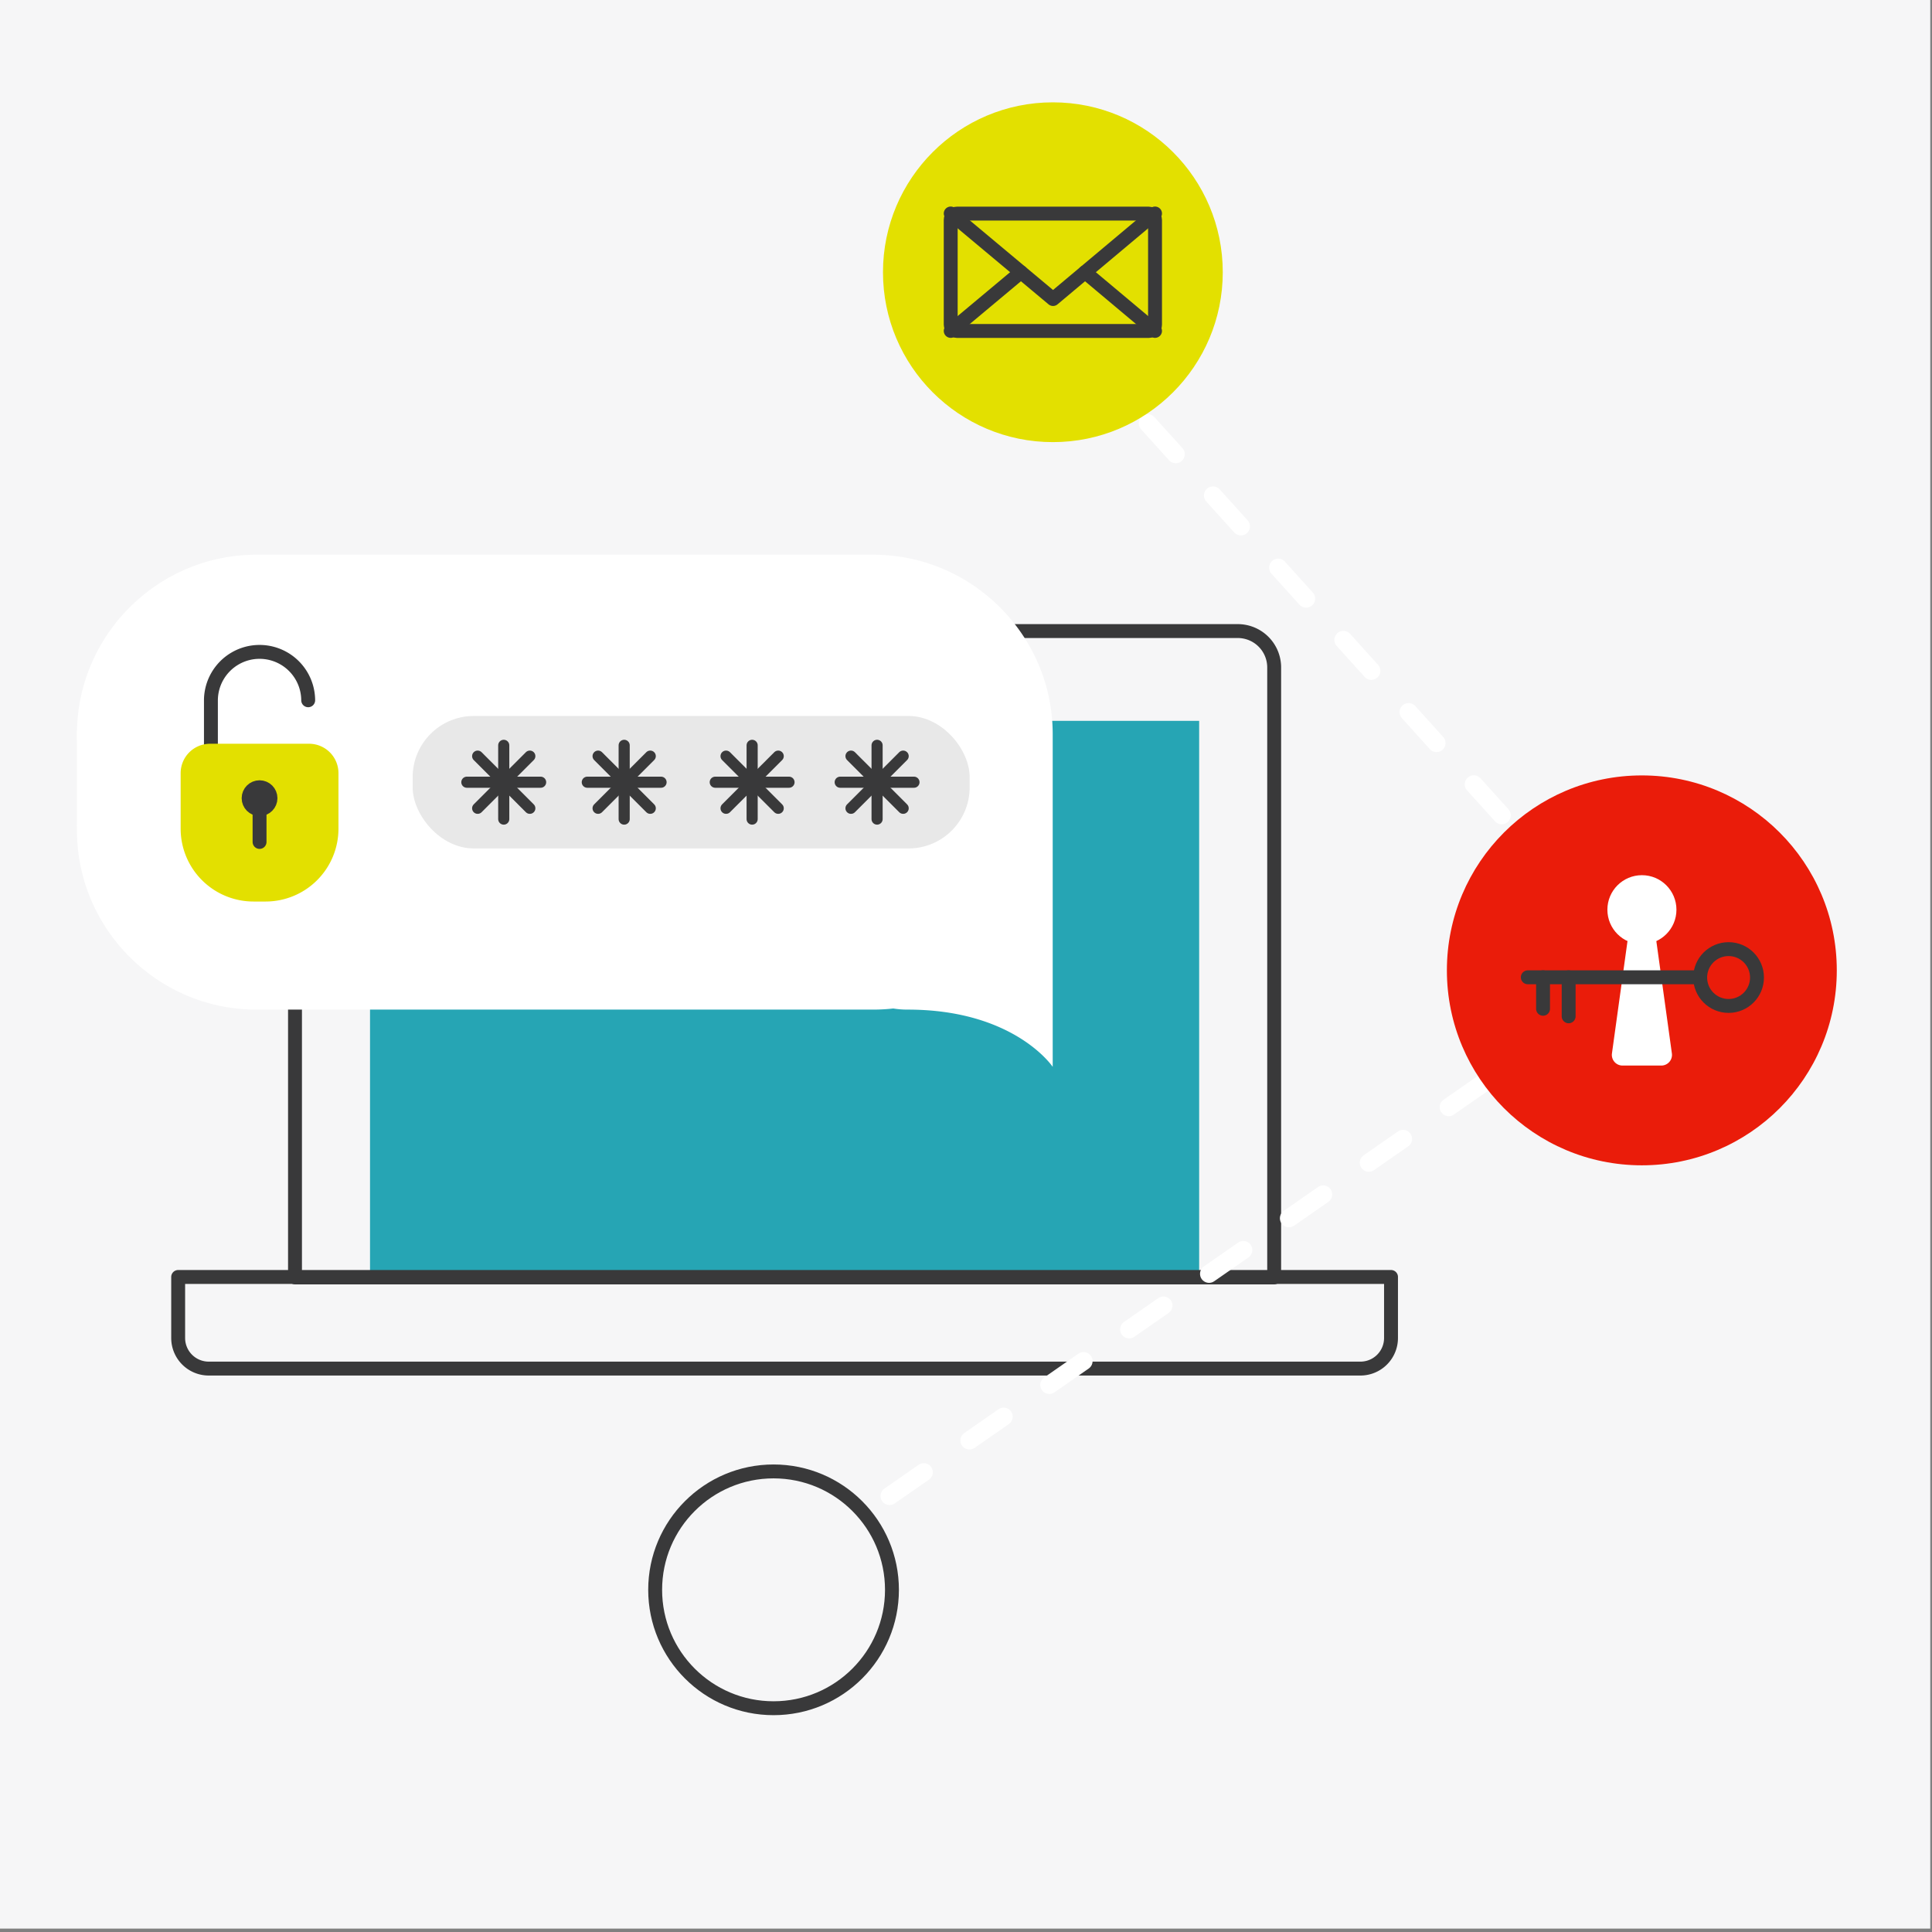 <svg id="Layer_1" data-name="Layer 1" xmlns="http://www.w3.org/2000/svg" viewBox="0 0 1390 1390">
  <rect x="0" y="0" width="1390" height="1390" fill="#808080" stroke="none"/>
  <rect x="-0.25" y="-1.454" width="1389" height="1389" fill="#f6f6f7"/>
  <path d="M238.428,454.03H890.534a26.186,26.186,0,0,1,26.186,26.186V919.054a0,0,0,0,1,0,0H212.243a0,0,0,0,1,0,0V480.215A26.186,26.186,0,0,1,238.428,454.03Z" fill="none" stroke="#39393a" stroke-linecap="round" stroke-linejoin="round" stroke-width="10"/>
  <rect x="266.217" y="518.623" width="596.527" height="400.431" fill="#26a5b4"/>
  <path d="M128.183,918.728h872.6a0,0,0,0,1,0,0v43.915a22,22,0,0,1-22,22h-828.6a22,22,0,0,1-22-22V918.728a0,0,0,0,1,0,0Z" fill="none" stroke="#39393a" stroke-linecap="round" stroke-linejoin="round" stroke-width="10"/>
  <polygon points="218.538 647.419 55.366 594.729 55.366 525.412 218.538 445.569 218.538 647.419" fill="#fff"/>
  <line x1="1066.91" y1="779.433" x2="634" y2="1080.5" fill="none" stroke-dasharray="30 40" stroke-linecap="round" stroke-linejoin="round" stroke-width="13" stroke="#fff"/>
  <line x1="825.789" y1="304.494" x2="1087.224" y2="594.082" fill="none" stroke-dasharray="30 40" stroke-linecap="round" stroke-linejoin="round" stroke-width="13" stroke="#fff"/>
  <circle cx="1181.24" cy="698.143" r="140.26" fill="#ea1c0a"/>
  <circle cx="556.546" cy="1143.816" r="85.184" fill="none" stroke="#39393a" stroke-linecap="round" stroke-linejoin="round" stroke-width="10"/>
  <path d="M628.354,399.1H184.388c-70.963,0-129.022,58.059-129.022,129.022a128.061,128.061,0,0,0,4.751,34.613,128.055,128.055,0,0,0-4.751,34.613c0,70.962,58.059,129.022,129.022,129.022H628.354a128.841,128.841,0,0,0,14.307-.8,63.935,63.935,0,0,0,10.4.8c76.864,0,104.316,41.177,104.316,41.177V528.121C757.376,457.158,699.316,399.1,628.354,399.1Z" fill="#fff"/>
  <g>
    <path d="M221.731,503.811a34.992,34.992,0,0,0-69.983,0V535.1" fill="none" stroke="#39393a" stroke-linecap="round" stroke-linejoin="round" stroke-width="10"/>
    <path d="M151.119,535.1h71.24a21.149,21.149,0,0,1,21.149,21.149V596.2a52.414,52.414,0,0,1-52.414,52.414h-8.711A52.414,52.414,0,0,1,129.97,596.2V556.253A21.149,21.149,0,0,1,151.119,535.1Z" fill="#e3e000"/>
    <circle cx="186.739" cy="574.257" r="7.873" fill="#39393a" stroke="#39393a" stroke-linecap="round" stroke-linejoin="round" stroke-width="10"/>
    <line x1="186.739" y1="574.257" x2="186.739" y2="605.749" fill="#39393a" stroke="#39393a" stroke-linecap="round" stroke-linejoin="round" stroke-width="10"/>
  </g>
  <rect x="296.895" y="515.115" width="400.744" height="95.312" rx="44" fill="#e8e8e8"/>
  <g>
    <line x1="449.07" y1="536.236" x2="449.07" y2="589.307" fill="none" stroke="#39393a" stroke-linecap="round" stroke-linejoin="round" stroke-width="8"/>
    <line x1="422.534" y1="562.771" x2="475.605" y2="562.771" fill="none" stroke="#39393a" stroke-linecap="round" stroke-linejoin="round" stroke-width="8"/>
    <line x1="430.306" y1="544.008" x2="467.833" y2="581.535" fill="none" stroke="#39393a" stroke-linecap="round" stroke-linejoin="round" stroke-width="8"/>
    <line x1="467.833" y1="544.008" x2="430.306" y2="581.535" fill="none" stroke="#39393a" stroke-linecap="round" stroke-linejoin="round" stroke-width="8"/>
  </g>
  <g>
    <line x1="362.422" y1="536.236" x2="362.422" y2="589.307" fill="none" stroke="#39393a" stroke-linecap="round" stroke-linejoin="round" stroke-width="8"/>
    <line x1="335.886" y1="562.771" x2="388.958" y2="562.771" fill="none" stroke="#39393a" stroke-linecap="round" stroke-linejoin="round" stroke-width="8"/>
    <line x1="343.659" y1="544.008" x2="381.186" y2="581.535" fill="none" stroke="#39393a" stroke-linecap="round" stroke-linejoin="round" stroke-width="8"/>
    <line x1="381.186" y1="544.008" x2="343.659" y2="581.535" fill="none" stroke="#39393a" stroke-linecap="round" stroke-linejoin="round" stroke-width="8"/>
  </g>
  <g>
    <line x1="541.132" y1="536.236" x2="541.132" y2="589.307" fill="none" stroke="#39393a" stroke-linecap="round" stroke-linejoin="round" stroke-width="8"/>
    <line x1="514.597" y1="562.771" x2="567.668" y2="562.771" fill="none" stroke="#39393a" stroke-linecap="round" stroke-linejoin="round" stroke-width="8"/>
    <line x1="522.369" y1="544.008" x2="559.896" y2="581.535" fill="none" stroke="#39393a" stroke-linecap="round" stroke-linejoin="round" stroke-width="8"/>
    <line x1="559.896" y1="544.008" x2="522.369" y2="581.535" fill="none" stroke="#39393a" stroke-linecap="round" stroke-linejoin="round" stroke-width="8"/>
  </g>
  <g>
    <line x1="631.029" y1="536.236" x2="631.029" y2="589.307" fill="none" stroke="#39393a" stroke-linecap="round" stroke-linejoin="round" stroke-width="8"/>
    <line x1="604.493" y1="562.771" x2="657.565" y2="562.771" fill="none" stroke="#39393a" stroke-linecap="round" stroke-linejoin="round" stroke-width="8"/>
    <line x1="612.265" y1="544.008" x2="649.793" y2="581.535" fill="none" stroke="#39393a" stroke-linecap="round" stroke-linejoin="round" stroke-width="8"/>
    <line x1="649.793" y1="544.008" x2="612.265" y2="581.535" fill="none" stroke="#39393a" stroke-linecap="round" stroke-linejoin="round" stroke-width="8"/>
  </g>
  <g>
    <circle cx="1181.295" cy="654.5" r="24.84" fill="#fff"/>
    <path d="M1195.254,766.627h-27.919a7.676,7.676,0,0,1-7.6-8.728l11.676-84.356a7.676,7.676,0,0,1,7.6-6.623h4.568a7.676,7.676,0,0,1,7.6,6.623l11.675,84.356A7.675,7.675,0,0,1,1195.254,766.627Z" fill="#fff"/>
  </g>
  <circle cx="1243.655" cy="703.297" r="20.442" fill="none" stroke="#39393a" stroke-linecap="round" stroke-linejoin="round" stroke-width="10"/>
  <line x1="1222.35" y1="703.125" x2="1099.184" y2="703.125" fill="none" stroke="#39393a" stroke-linecap="round" stroke-linejoin="round" stroke-width="10"/>
  <line x1="1110.167" y1="703.125" x2="1110.167" y2="725.784" fill="none" stroke="#39393a" stroke-linecap="round" stroke-linejoin="round" stroke-width="10"/>
  <line x1="1128.58" y1="703.125" x2="1128.58" y2="731.199" fill="none" stroke="#39393a" stroke-linecap="round" stroke-linejoin="round" stroke-width="10"/>
  <circle cx="757.502" cy="195.86" r="122.228" fill="#e3e000"/>
  <g>
    <rect x="684.002" y="153.677" width="147" height="84.447" rx="4.557" stroke-width="10" stroke="#39393a" stroke-linecap="round" stroke-linejoin="round" fill="none"/>
    <polyline points="684.002 153.596 757.623 215.148 831.002 153.596" fill="none" stroke="#39393a" stroke-linecap="round" stroke-linejoin="round" stroke-width="10"/>
    <line x1="780.644" y1="195.838" x2="831.002" y2="238.079" fill="none" stroke="#39393a" stroke-linecap="round" stroke-linejoin="round" stroke-width="10"/>
    <line x1="684.002" y1="238.079" x2="734.526" y2="195.838" fill="none" stroke="#39393a" stroke-linecap="round" stroke-linejoin="round" stroke-width="10"/>
  </g>
</svg>
